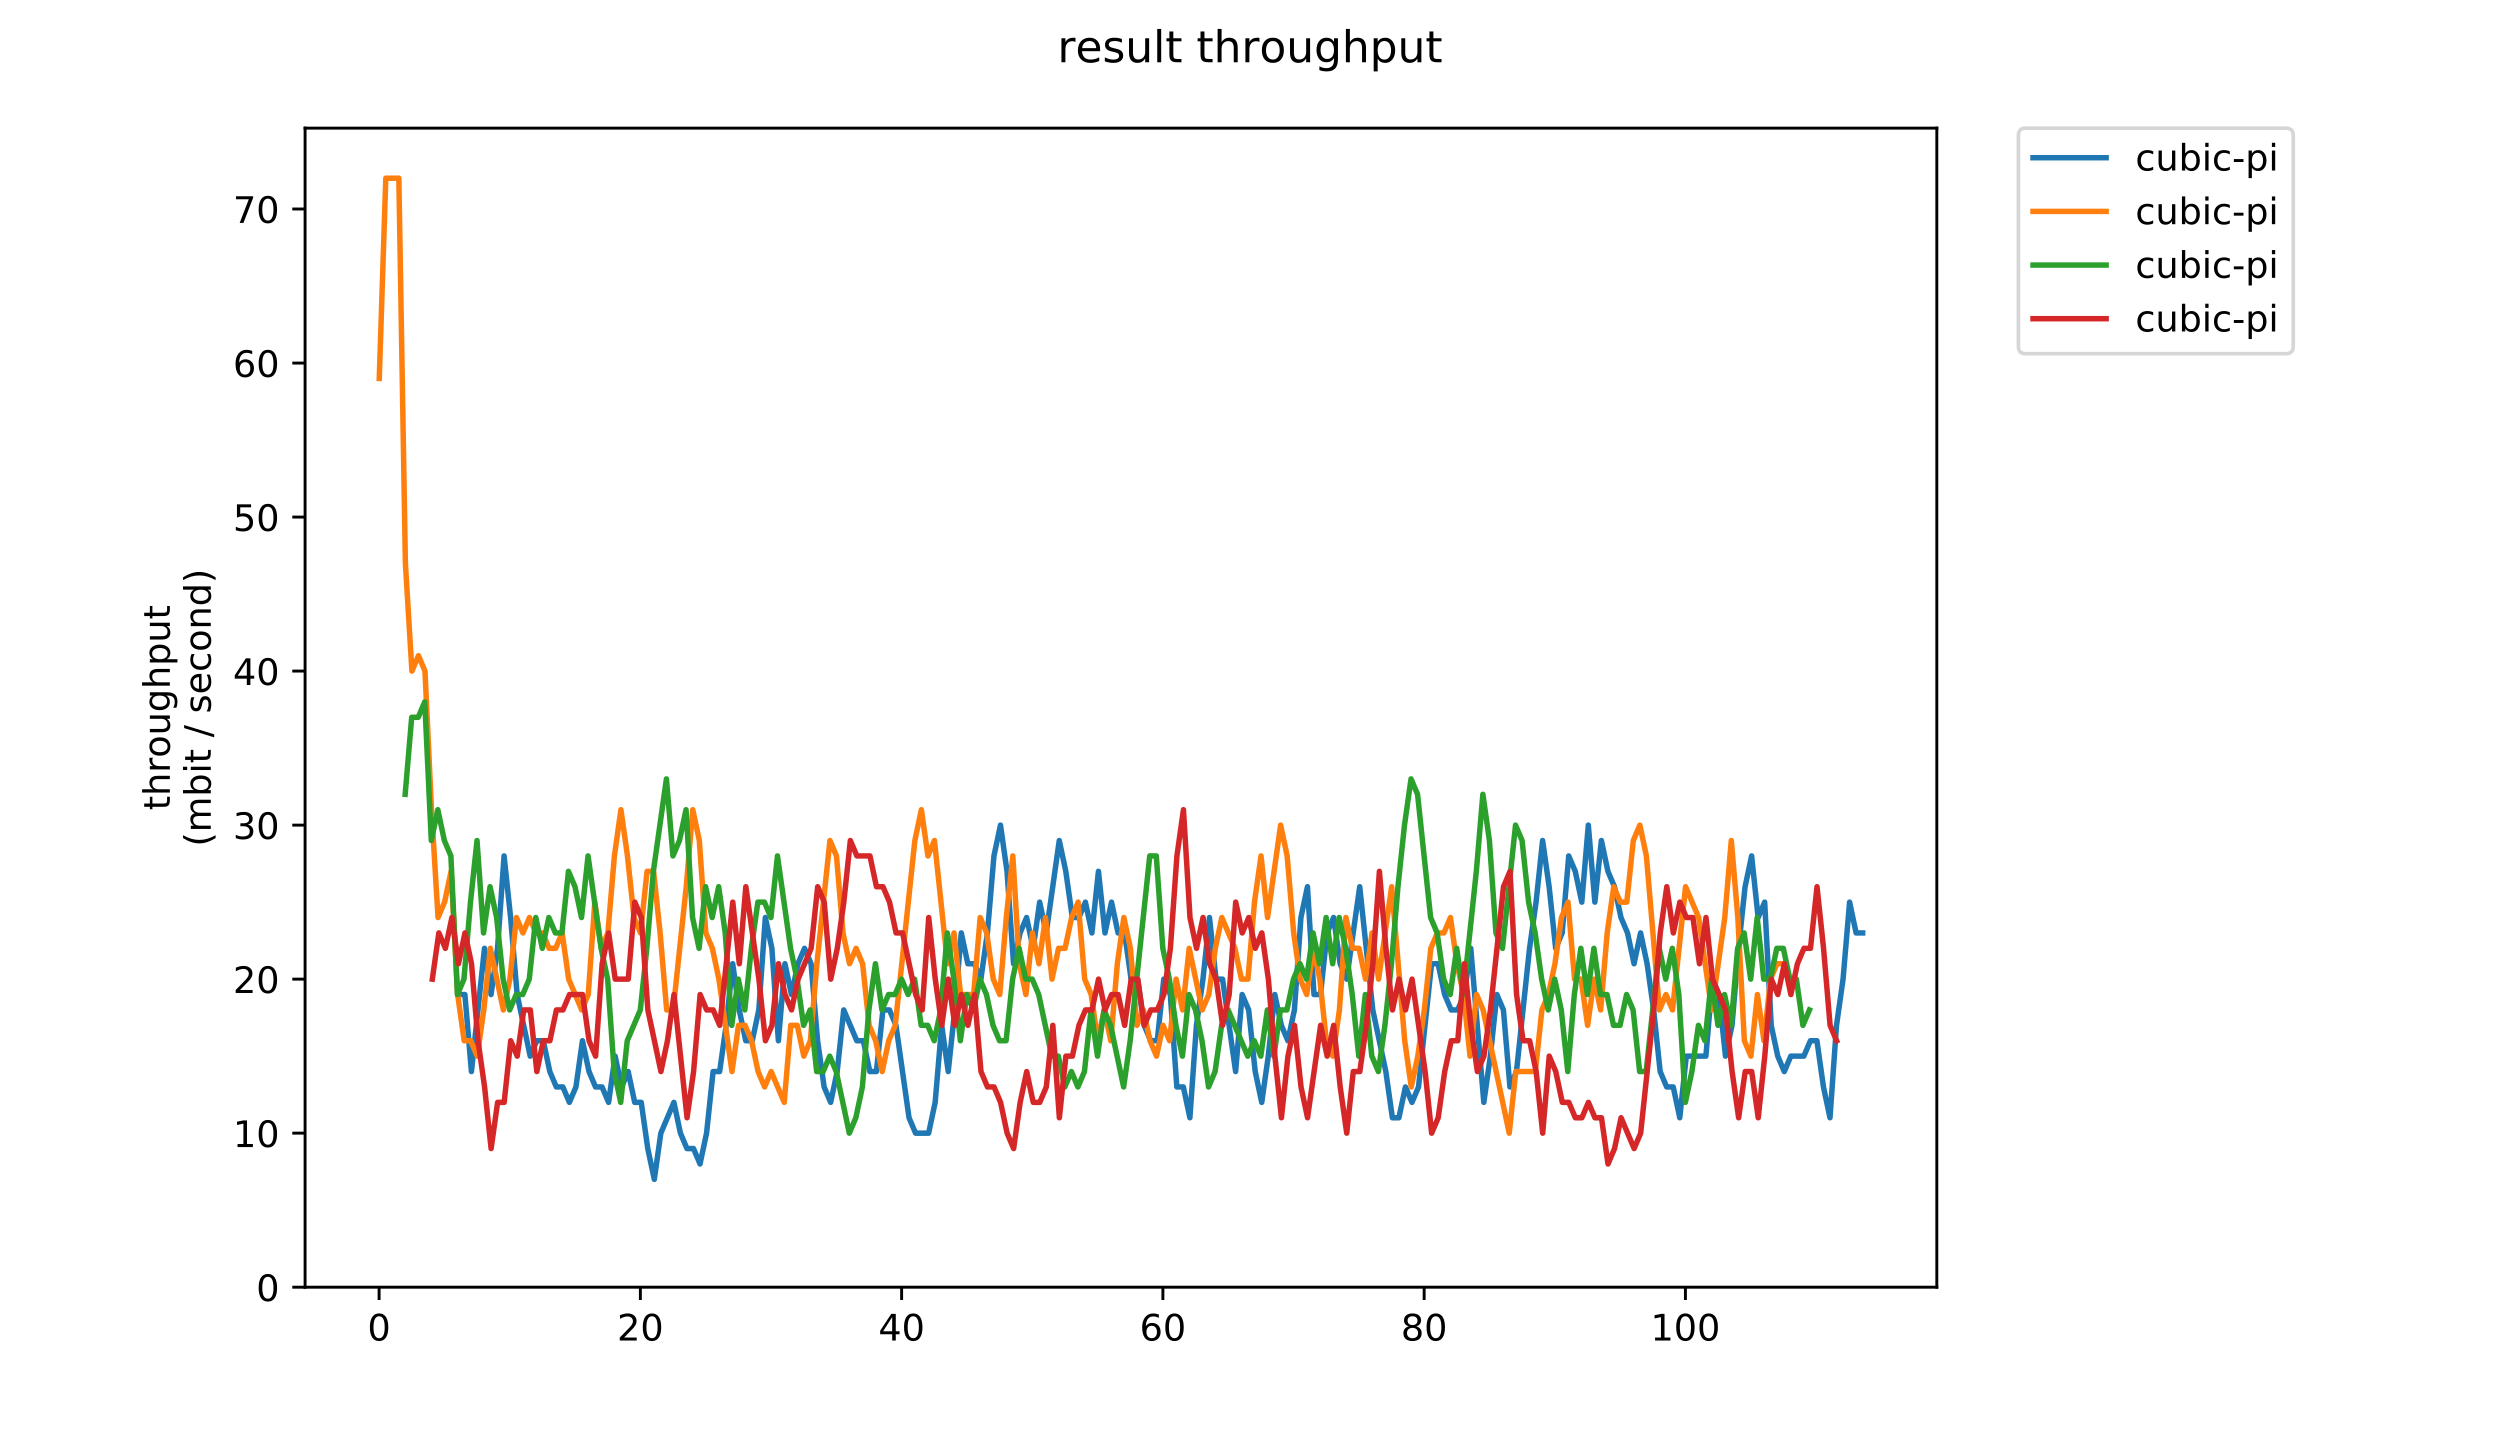 <?xml version="1.0" encoding="utf-8" standalone="no"?>
<!DOCTYPE svg PUBLIC "-//W3C//DTD SVG 1.1//EN"
  "http://www.w3.org/Graphics/SVG/1.1/DTD/svg11.dtd">
<!-- Created with matplotlib (https://matplotlib.org/) -->
<svg height="396pt" version="1.1" viewBox="0 0 684 396" width="684pt" xmlns="http://www.w3.org/2000/svg" xmlns:xlink="http://www.w3.org/1999/xlink">
 <defs>
  <style type="text/css">
*{stroke-linecap:butt;stroke-linejoin:round;}
  </style>
 </defs>
 <g id="figure_1">
  <g id="patch_1">
   <path d="M 0 396 
L 684 396 
L 684 0 
L 0 0 
z
" style="fill:#ffffff;"/>
  </g>
  <g id="axes_1">
   <g id="patch_2">
    <path d="M 83.472 352.174 
L 529.913 352.174 
L 529.913 35.062 
L 83.472 35.062 
z
" style="fill:#ffffff;"/>
   </g>
   <g id="matplotlib.axis_1">
    <g id="xtick_1">
     <g id="line2d_1">
      <defs>
       <path d="M 0 0 
L 0 3.5 
" id="m9164f30f88" style="stroke:#000000;stroke-width:0.8;"/>
      </defs>
      <g>
       <use style="stroke:#000000;stroke-width:0.8;" x="103.722" xlink:href="#m9164f30f88" y="352.174"/>
      </g>
     </g>
     <g id="text_1">
      <!-- 0 -->
      <defs>
       <path d="M 31.781 66.406 
Q 24.172 66.406 20.328 58.906 
Q 16.5 51.422 16.5 36.375 
Q 16.5 21.391 20.328 13.891 
Q 24.172 6.391 31.781 6.391 
Q 39.453 6.391 43.281 13.891 
Q 47.125 21.391 47.125 36.375 
Q 47.125 51.422 43.281 58.906 
Q 39.453 66.406 31.781 66.406 
z
M 31.781 74.219 
Q 44.047 74.219 50.516 64.516 
Q 56.984 54.828 56.984 36.375 
Q 56.984 17.969 50.516 8.266 
Q 44.047 -1.422 31.781 -1.422 
Q 19.531 -1.422 13.062 8.266 
Q 6.594 17.969 6.594 36.375 
Q 6.594 54.828 13.062 64.516 
Q 19.531 74.219 31.781 74.219 
z
" id="DejaVuSans-48"/>
      </defs>
      <g transform="translate(100.541 366.773)scale(0.1 -0.1)">
       <use xlink:href="#DejaVuSans-48"/>
      </g>
     </g>
    </g>
    <g id="xtick_2">
     <g id="line2d_2">
      <g>
       <use style="stroke:#000000;stroke-width:0.8;" x="175.204" xlink:href="#m9164f30f88" y="352.174"/>
      </g>
     </g>
     <g id="text_2">
      <!-- 20 -->
      <defs>
       <path d="M 19.188 8.297 
L 53.609 8.297 
L 53.609 0 
L 7.328 0 
L 7.328 8.297 
Q 12.938 14.109 22.625 23.891 
Q 32.328 33.688 34.812 36.531 
Q 39.547 41.844 41.422 45.531 
Q 43.312 49.219 43.312 52.781 
Q 43.312 58.594 39.234 62.25 
Q 35.156 65.922 28.609 65.922 
Q 23.969 65.922 18.812 64.312 
Q 13.672 62.703 7.812 59.422 
L 7.812 69.391 
Q 13.766 71.781 18.938 73 
Q 24.125 74.219 28.422 74.219 
Q 39.75 74.219 46.484 68.547 
Q 53.219 62.891 53.219 53.422 
Q 53.219 48.922 51.531 44.891 
Q 49.859 40.875 45.406 35.406 
Q 44.188 33.984 37.641 27.219 
Q 31.109 20.453 19.188 8.297 
z
" id="DejaVuSans-50"/>
      </defs>
      <g transform="translate(168.841 366.773)scale(0.1 -0.1)">
       <use xlink:href="#DejaVuSans-50"/>
       <use x="63.623" xlink:href="#DejaVuSans-48"/>
      </g>
     </g>
    </g>
    <g id="xtick_3">
     <g id="line2d_3">
      <g>
       <use style="stroke:#000000;stroke-width:0.8;" x="246.686" xlink:href="#m9164f30f88" y="352.174"/>
      </g>
     </g>
     <g id="text_3">
      <!-- 40 -->
      <defs>
       <path d="M 37.797 64.312 
L 12.891 25.391 
L 37.797 25.391 
z
M 35.203 72.906 
L 47.609 72.906 
L 47.609 25.391 
L 58.016 25.391 
L 58.016 17.188 
L 47.609 17.188 
L 47.609 0 
L 37.797 0 
L 37.797 17.188 
L 4.891 17.188 
L 4.891 26.703 
z
" id="DejaVuSans-52"/>
      </defs>
      <g transform="translate(240.323 366.773)scale(0.1 -0.1)">
       <use xlink:href="#DejaVuSans-52"/>
       <use x="63.623" xlink:href="#DejaVuSans-48"/>
      </g>
     </g>
    </g>
    <g id="xtick_4">
     <g id="line2d_4">
      <g>
       <use style="stroke:#000000;stroke-width:0.8;" x="318.167" xlink:href="#m9164f30f88" y="352.174"/>
      </g>
     </g>
     <g id="text_4">
      <!-- 60 -->
      <defs>
       <path d="M 33.016 40.375 
Q 26.375 40.375 22.484 35.828 
Q 18.609 31.297 18.609 23.391 
Q 18.609 15.531 22.484 10.953 
Q 26.375 6.391 33.016 6.391 
Q 39.656 6.391 43.531 10.953 
Q 47.406 15.531 47.406 23.391 
Q 47.406 31.297 43.531 35.828 
Q 39.656 40.375 33.016 40.375 
z
M 52.594 71.297 
L 52.594 62.312 
Q 48.875 64.062 45.094 64.984 
Q 41.312 65.922 37.594 65.922 
Q 27.828 65.922 22.672 59.328 
Q 17.531 52.734 16.797 39.406 
Q 19.672 43.656 24.016 45.922 
Q 28.375 48.188 33.594 48.188 
Q 44.578 48.188 50.953 41.516 
Q 57.328 34.859 57.328 23.391 
Q 57.328 12.156 50.688 5.359 
Q 44.047 -1.422 33.016 -1.422 
Q 20.359 -1.422 13.672 8.266 
Q 6.984 17.969 6.984 36.375 
Q 6.984 53.656 15.188 63.938 
Q 23.391 74.219 37.203 74.219 
Q 40.922 74.219 44.703 73.484 
Q 48.484 72.75 52.594 71.297 
z
" id="DejaVuSans-54"/>
      </defs>
      <g transform="translate(311.805 366.773)scale(0.1 -0.1)">
       <use xlink:href="#DejaVuSans-54"/>
       <use x="63.623" xlink:href="#DejaVuSans-48"/>
      </g>
     </g>
    </g>
    <g id="xtick_5">
     <g id="line2d_5">
      <g>
       <use style="stroke:#000000;stroke-width:0.8;" x="389.649" xlink:href="#m9164f30f88" y="352.174"/>
      </g>
     </g>
     <g id="text_5">
      <!-- 80 -->
      <defs>
       <path d="M 31.781 34.625 
Q 24.75 34.625 20.719 30.859 
Q 16.703 27.094 16.703 20.516 
Q 16.703 13.922 20.719 10.156 
Q 24.75 6.391 31.781 6.391 
Q 38.812 6.391 42.859 10.172 
Q 46.922 13.969 46.922 20.516 
Q 46.922 27.094 42.891 30.859 
Q 38.875 34.625 31.781 34.625 
z
M 21.922 38.812 
Q 15.578 40.375 12.031 44.719 
Q 8.5 49.078 8.5 55.328 
Q 8.5 64.062 14.719 69.141 
Q 20.953 74.219 31.781 74.219 
Q 42.672 74.219 48.875 69.141 
Q 55.078 64.062 55.078 55.328 
Q 55.078 49.078 51.531 44.719 
Q 48 40.375 41.703 38.812 
Q 48.828 37.156 52.797 32.312 
Q 56.781 27.484 56.781 20.516 
Q 56.781 9.906 50.312 4.234 
Q 43.844 -1.422 31.781 -1.422 
Q 19.734 -1.422 13.25 4.234 
Q 6.781 9.906 6.781 20.516 
Q 6.781 27.484 10.781 32.312 
Q 14.797 37.156 21.922 38.812 
z
M 18.312 54.391 
Q 18.312 48.734 21.844 45.562 
Q 25.391 42.391 31.781 42.391 
Q 38.141 42.391 41.719 45.562 
Q 45.312 48.734 45.312 54.391 
Q 45.312 60.062 41.719 63.234 
Q 38.141 66.406 31.781 66.406 
Q 25.391 66.406 21.844 63.234 
Q 18.312 60.062 18.312 54.391 
z
" id="DejaVuSans-56"/>
      </defs>
      <g transform="translate(383.286 366.773)scale(0.1 -0.1)">
       <use xlink:href="#DejaVuSans-56"/>
       <use x="63.623" xlink:href="#DejaVuSans-48"/>
      </g>
     </g>
    </g>
    <g id="xtick_6">
     <g id="line2d_6">
      <g>
       <use style="stroke:#000000;stroke-width:0.8;" x="461.131" xlink:href="#m9164f30f88" y="352.174"/>
      </g>
     </g>
     <g id="text_6">
      <!-- 100 -->
      <defs>
       <path d="M 12.406 8.297 
L 28.516 8.297 
L 28.516 63.922 
L 10.984 60.406 
L 10.984 69.391 
L 28.422 72.906 
L 38.281 72.906 
L 38.281 8.297 
L 54.391 8.297 
L 54.391 0 
L 12.406 0 
z
" id="DejaVuSans-49"/>
      </defs>
      <g transform="translate(451.587 366.773)scale(0.1 -0.1)">
       <use xlink:href="#DejaVuSans-49"/>
       <use x="63.623" xlink:href="#DejaVuSans-48"/>
       <use x="127.246" xlink:href="#DejaVuSans-48"/>
      </g>
     </g>
    </g>
   </g>
   <g id="matplotlib.axis_2">
    <g id="ytick_1">
     <g id="line2d_7">
      <defs>
       <path d="M 0 0 
L -3.5 0 
" id="mb0f3d931d7" style="stroke:#000000;stroke-width:0.8;"/>
      </defs>
      <g>
       <use style="stroke:#000000;stroke-width:0.8;" x="83.472" xlink:href="#mb0f3d931d7" y="352.174"/>
      </g>
     </g>
     <g id="text_7">
      <!-- 0 -->
      <g transform="translate(70.11 355.973)scale(0.1 -0.1)">
       <use xlink:href="#DejaVuSans-48"/>
      </g>
     </g>
    </g>
    <g id="ytick_2">
     <g id="line2d_8">
      <g>
       <use style="stroke:#000000;stroke-width:0.8;" x="83.472" xlink:href="#mb0f3d931d7" y="310.033"/>
      </g>
     </g>
     <g id="text_8">
      <!-- 10 -->
      <g transform="translate(63.747 313.832)scale(0.1 -0.1)">
       <use xlink:href="#DejaVuSans-49"/>
       <use x="63.623" xlink:href="#DejaVuSans-48"/>
      </g>
     </g>
    </g>
    <g id="ytick_3">
     <g id="line2d_9">
      <g>
       <use style="stroke:#000000;stroke-width:0.8;" x="83.472" xlink:href="#mb0f3d931d7" y="267.892"/>
      </g>
     </g>
     <g id="text_9">
      <!-- 20 -->
      <g transform="translate(63.747 271.691)scale(0.1 -0.1)">
       <use xlink:href="#DejaVuSans-50"/>
       <use x="63.623" xlink:href="#DejaVuSans-48"/>
      </g>
     </g>
    </g>
    <g id="ytick_4">
     <g id="line2d_10">
      <g>
       <use style="stroke:#000000;stroke-width:0.8;" x="83.472" xlink:href="#mb0f3d931d7" y="225.751"/>
      </g>
     </g>
     <g id="text_10">
      <!-- 30 -->
      <defs>
       <path d="M 40.578 39.312 
Q 47.656 37.797 51.625 33 
Q 55.609 28.219 55.609 21.188 
Q 55.609 10.406 48.188 4.484 
Q 40.766 -1.422 27.094 -1.422 
Q 22.516 -1.422 17.656 -0.516 
Q 12.797 0.391 7.625 2.203 
L 7.625 11.719 
Q 11.719 9.328 16.594 8.109 
Q 21.484 6.891 26.812 6.891 
Q 36.078 6.891 40.938 10.547 
Q 45.797 14.203 45.797 21.188 
Q 45.797 27.641 41.281 31.266 
Q 36.766 34.906 28.719 34.906 
L 20.219 34.906 
L 20.219 43.016 
L 29.109 43.016 
Q 36.375 43.016 40.234 45.922 
Q 44.094 48.828 44.094 54.297 
Q 44.094 59.906 40.109 62.906 
Q 36.141 65.922 28.719 65.922 
Q 24.656 65.922 20.016 65.031 
Q 15.375 64.156 9.812 62.312 
L 9.812 71.094 
Q 15.438 72.656 20.344 73.438 
Q 25.25 74.219 29.594 74.219 
Q 40.828 74.219 47.359 69.109 
Q 53.906 64.016 53.906 55.328 
Q 53.906 49.266 50.438 45.094 
Q 46.969 40.922 40.578 39.312 
z
" id="DejaVuSans-51"/>
      </defs>
      <g transform="translate(63.747 229.55)scale(0.1 -0.1)">
       <use xlink:href="#DejaVuSans-51"/>
       <use x="63.623" xlink:href="#DejaVuSans-48"/>
      </g>
     </g>
    </g>
    <g id="ytick_5">
     <g id="line2d_11">
      <g>
       <use style="stroke:#000000;stroke-width:0.8;" x="83.472" xlink:href="#mb0f3d931d7" y="183.61"/>
      </g>
     </g>
     <g id="text_11">
      <!-- 40 -->
      <g transform="translate(63.747 187.409)scale(0.1 -0.1)">
       <use xlink:href="#DejaVuSans-52"/>
       <use x="63.623" xlink:href="#DejaVuSans-48"/>
      </g>
     </g>
    </g>
    <g id="ytick_6">
     <g id="line2d_12">
      <g>
       <use style="stroke:#000000;stroke-width:0.8;" x="83.472" xlink:href="#mb0f3d931d7" y="141.469"/>
      </g>
     </g>
     <g id="text_12">
      <!-- 50 -->
      <defs>
       <path d="M 10.797 72.906 
L 49.516 72.906 
L 49.516 64.594 
L 19.828 64.594 
L 19.828 46.734 
Q 21.969 47.469 24.109 47.828 
Q 26.266 48.188 28.422 48.188 
Q 40.625 48.188 47.75 41.5 
Q 54.891 34.812 54.891 23.391 
Q 54.891 11.625 47.562 5.094 
Q 40.234 -1.422 26.906 -1.422 
Q 22.312 -1.422 17.547 -0.641 
Q 12.797 0.141 7.719 1.703 
L 7.719 11.625 
Q 12.109 9.234 16.797 8.062 
Q 21.484 6.891 26.703 6.891 
Q 35.156 6.891 40.078 11.328 
Q 45.016 15.766 45.016 23.391 
Q 45.016 31 40.078 35.438 
Q 35.156 39.891 26.703 39.891 
Q 22.75 39.891 18.812 39.016 
Q 14.891 38.141 10.797 36.281 
z
" id="DejaVuSans-53"/>
      </defs>
      <g transform="translate(63.747 145.268)scale(0.1 -0.1)">
       <use xlink:href="#DejaVuSans-53"/>
       <use x="63.623" xlink:href="#DejaVuSans-48"/>
      </g>
     </g>
    </g>
    <g id="ytick_7">
     <g id="line2d_13">
      <g>
       <use style="stroke:#000000;stroke-width:0.8;" x="83.472" xlink:href="#mb0f3d931d7" y="99.328"/>
      </g>
     </g>
     <g id="text_13">
      <!-- 60 -->
      <g transform="translate(63.747 103.127)scale(0.1 -0.1)">
       <use xlink:href="#DejaVuSans-54"/>
       <use x="63.623" xlink:href="#DejaVuSans-48"/>
      </g>
     </g>
    </g>
    <g id="ytick_8">
     <g id="line2d_14">
      <g>
       <use style="stroke:#000000;stroke-width:0.8;" x="83.472" xlink:href="#mb0f3d931d7" y="57.187"/>
      </g>
     </g>
     <g id="text_14">
      <!-- 70 -->
      <defs>
       <path d="M 8.203 72.906 
L 55.078 72.906 
L 55.078 68.703 
L 28.609 0 
L 18.312 0 
L 43.219 64.594 
L 8.203 64.594 
z
" id="DejaVuSans-55"/>
      </defs>
      <g transform="translate(63.747 60.986)scale(0.1 -0.1)">
       <use xlink:href="#DejaVuSans-55"/>
       <use x="63.623" xlink:href="#DejaVuSans-48"/>
      </g>
     </g>
    </g>
    <g id="text_15">
     <!-- throughput -->
     <defs>
      <path d="M 18.312 70.219 
L 18.312 54.688 
L 36.812 54.688 
L 36.812 47.703 
L 18.312 47.703 
L 18.312 18.016 
Q 18.312 11.328 20.141 9.422 
Q 21.969 7.516 27.594 7.516 
L 36.812 7.516 
L 36.812 0 
L 27.594 0 
Q 17.188 0 13.234 3.875 
Q 9.281 7.766 9.281 18.016 
L 9.281 47.703 
L 2.688 47.703 
L 2.688 54.688 
L 9.281 54.688 
L 9.281 70.219 
z
" id="DejaVuSans-116"/>
      <path d="M 54.891 33.016 
L 54.891 0 
L 45.906 0 
L 45.906 32.719 
Q 45.906 40.484 42.875 44.328 
Q 39.844 48.188 33.797 48.188 
Q 26.516 48.188 22.312 43.547 
Q 18.109 38.922 18.109 30.906 
L 18.109 0 
L 9.078 0 
L 9.078 75.984 
L 18.109 75.984 
L 18.109 46.188 
Q 21.344 51.125 25.703 53.562 
Q 30.078 56 35.797 56 
Q 45.219 56 50.047 50.172 
Q 54.891 44.344 54.891 33.016 
z
" id="DejaVuSans-104"/>
      <path d="M 41.109 46.297 
Q 39.594 47.172 37.812 47.578 
Q 36.031 48 33.891 48 
Q 26.266 48 22.188 43.047 
Q 18.109 38.094 18.109 28.812 
L 18.109 0 
L 9.078 0 
L 9.078 54.688 
L 18.109 54.688 
L 18.109 46.188 
Q 20.953 51.172 25.484 53.578 
Q 30.031 56 36.531 56 
Q 37.453 56 38.578 55.875 
Q 39.703 55.766 41.062 55.516 
z
" id="DejaVuSans-114"/>
      <path d="M 30.609 48.391 
Q 23.391 48.391 19.188 42.75 
Q 14.984 37.109 14.984 27.297 
Q 14.984 17.484 19.156 11.844 
Q 23.344 6.203 30.609 6.203 
Q 37.797 6.203 41.984 11.859 
Q 46.188 17.531 46.188 27.297 
Q 46.188 37.016 41.984 42.703 
Q 37.797 48.391 30.609 48.391 
z
M 30.609 56 
Q 42.328 56 49.016 48.375 
Q 55.719 40.766 55.719 27.297 
Q 55.719 13.875 49.016 6.219 
Q 42.328 -1.422 30.609 -1.422 
Q 18.844 -1.422 12.172 6.219 
Q 5.516 13.875 5.516 27.297 
Q 5.516 40.766 12.172 48.375 
Q 18.844 56 30.609 56 
z
" id="DejaVuSans-111"/>
      <path d="M 8.5 21.578 
L 8.5 54.688 
L 17.484 54.688 
L 17.484 21.922 
Q 17.484 14.156 20.5 10.266 
Q 23.531 6.391 29.594 6.391 
Q 36.859 6.391 41.078 11.031 
Q 45.312 15.672 45.312 23.688 
L 45.312 54.688 
L 54.297 54.688 
L 54.297 0 
L 45.312 0 
L 45.312 8.406 
Q 42.047 3.422 37.719 1 
Q 33.406 -1.422 27.688 -1.422 
Q 18.266 -1.422 13.375 4.438 
Q 8.5 10.297 8.5 21.578 
z
M 31.109 56 
z
" id="DejaVuSans-117"/>
      <path d="M 45.406 27.984 
Q 45.406 37.75 41.375 43.109 
Q 37.359 48.484 30.078 48.484 
Q 22.859 48.484 18.828 43.109 
Q 14.797 37.75 14.797 27.984 
Q 14.797 18.266 18.828 12.891 
Q 22.859 7.516 30.078 7.516 
Q 37.359 7.516 41.375 12.891 
Q 45.406 18.266 45.406 27.984 
z
M 54.391 6.781 
Q 54.391 -7.172 48.188 -13.984 
Q 42 -20.797 29.203 -20.797 
Q 24.469 -20.797 20.266 -20.094 
Q 16.062 -19.391 12.109 -17.922 
L 12.109 -9.188 
Q 16.062 -11.328 19.922 -12.344 
Q 23.781 -13.375 27.781 -13.375 
Q 36.625 -13.375 41.016 -8.766 
Q 45.406 -4.156 45.406 5.172 
L 45.406 9.625 
Q 42.625 4.781 38.281 2.391 
Q 33.938 0 27.875 0 
Q 17.828 0 11.672 7.656 
Q 5.516 15.328 5.516 27.984 
Q 5.516 40.672 11.672 48.328 
Q 17.828 56 27.875 56 
Q 33.938 56 38.281 53.609 
Q 42.625 51.219 45.406 46.391 
L 45.406 54.688 
L 54.391 54.688 
z
" id="DejaVuSans-103"/>
      <path d="M 18.109 8.203 
L 18.109 -20.797 
L 9.078 -20.797 
L 9.078 54.688 
L 18.109 54.688 
L 18.109 46.391 
Q 20.953 51.266 25.266 53.625 
Q 29.594 56 35.594 56 
Q 45.562 56 51.781 48.094 
Q 58.016 40.188 58.016 27.297 
Q 58.016 14.406 51.781 6.484 
Q 45.562 -1.422 35.594 -1.422 
Q 29.594 -1.422 25.266 0.953 
Q 20.953 3.328 18.109 8.203 
z
M 48.688 27.297 
Q 48.688 37.203 44.609 42.844 
Q 40.531 48.484 33.406 48.484 
Q 26.266 48.484 22.188 42.844 
Q 18.109 37.203 18.109 27.297 
Q 18.109 17.391 22.188 11.75 
Q 26.266 6.109 33.406 6.109 
Q 40.531 6.109 44.609 11.75 
Q 48.688 17.391 48.688 27.297 
z
" id="DejaVuSans-112"/>
     </defs>
     <g transform="translate(46.47 221.675)rotate(-90)scale(0.1 -0.1)">
      <use xlink:href="#DejaVuSans-116"/>
      <use x="39.209" xlink:href="#DejaVuSans-104"/>
      <use x="102.588" xlink:href="#DejaVuSans-114"/>
      <use x="143.67" xlink:href="#DejaVuSans-111"/>
      <use x="204.852" xlink:href="#DejaVuSans-117"/>
      <use x="268.23" xlink:href="#DejaVuSans-103"/>
      <use x="331.707" xlink:href="#DejaVuSans-104"/>
      <use x="395.086" xlink:href="#DejaVuSans-112"/>
      <use x="458.562" xlink:href="#DejaVuSans-117"/>
      <use x="521.941" xlink:href="#DejaVuSans-116"/>
     </g>
     <!-- (mbit / second) -->
     <defs>
      <path d="M 31 75.875 
Q 24.469 64.656 21.281 53.656 
Q 18.109 42.672 18.109 31.391 
Q 18.109 20.125 21.312 9.062 
Q 24.516 -2 31 -13.188 
L 23.188 -13.188 
Q 15.875 -1.703 12.234 9.375 
Q 8.594 20.453 8.594 31.391 
Q 8.594 42.281 12.203 53.312 
Q 15.828 64.359 23.188 75.875 
z
" id="DejaVuSans-40"/>
      <path d="M 52 44.188 
Q 55.375 50.25 60.062 53.125 
Q 64.75 56 71.094 56 
Q 79.641 56 84.281 50.016 
Q 88.922 44.047 88.922 33.016 
L 88.922 0 
L 79.891 0 
L 79.891 32.719 
Q 79.891 40.578 77.094 44.375 
Q 74.312 48.188 68.609 48.188 
Q 61.625 48.188 57.562 43.547 
Q 53.516 38.922 53.516 30.906 
L 53.516 0 
L 44.484 0 
L 44.484 32.719 
Q 44.484 40.625 41.703 44.406 
Q 38.922 48.188 33.109 48.188 
Q 26.219 48.188 22.156 43.531 
Q 18.109 38.875 18.109 30.906 
L 18.109 0 
L 9.078 0 
L 9.078 54.688 
L 18.109 54.688 
L 18.109 46.188 
Q 21.188 51.219 25.484 53.609 
Q 29.781 56 35.688 56 
Q 41.656 56 45.828 52.969 
Q 50 49.953 52 44.188 
z
" id="DejaVuSans-109"/>
      <path d="M 48.688 27.297 
Q 48.688 37.203 44.609 42.844 
Q 40.531 48.484 33.406 48.484 
Q 26.266 48.484 22.188 42.844 
Q 18.109 37.203 18.109 27.297 
Q 18.109 17.391 22.188 11.75 
Q 26.266 6.109 33.406 6.109 
Q 40.531 6.109 44.609 11.75 
Q 48.688 17.391 48.688 27.297 
z
M 18.109 46.391 
Q 20.953 51.266 25.266 53.625 
Q 29.594 56 35.594 56 
Q 45.562 56 51.781 48.094 
Q 58.016 40.188 58.016 27.297 
Q 58.016 14.406 51.781 6.484 
Q 45.562 -1.422 35.594 -1.422 
Q 29.594 -1.422 25.266 0.953 
Q 20.953 3.328 18.109 8.203 
L 18.109 0 
L 9.078 0 
L 9.078 75.984 
L 18.109 75.984 
z
" id="DejaVuSans-98"/>
      <path d="M 9.422 54.688 
L 18.406 54.688 
L 18.406 0 
L 9.422 0 
z
M 9.422 75.984 
L 18.406 75.984 
L 18.406 64.594 
L 9.422 64.594 
z
" id="DejaVuSans-105"/>
      <path id="DejaVuSans-32"/>
      <path d="M 25.391 72.906 
L 33.688 72.906 
L 8.297 -9.281 
L 0 -9.281 
z
" id="DejaVuSans-47"/>
      <path d="M 44.281 53.078 
L 44.281 44.578 
Q 40.484 46.531 36.375 47.5 
Q 32.281 48.484 27.875 48.484 
Q 21.188 48.484 17.844 46.438 
Q 14.5 44.391 14.5 40.281 
Q 14.5 37.156 16.891 35.375 
Q 19.281 33.594 26.516 31.984 
L 29.594 31.297 
Q 39.156 29.25 43.188 25.516 
Q 47.219 21.781 47.219 15.094 
Q 47.219 7.469 41.188 3.016 
Q 35.156 -1.422 24.609 -1.422 
Q 20.219 -1.422 15.453 -0.562 
Q 10.688 0.297 5.422 2 
L 5.422 11.281 
Q 10.406 8.688 15.234 7.391 
Q 20.062 6.109 24.812 6.109 
Q 31.156 6.109 34.562 8.281 
Q 37.984 10.453 37.984 14.406 
Q 37.984 18.062 35.516 20.016 
Q 33.062 21.969 24.703 23.781 
L 21.578 24.516 
Q 13.234 26.266 9.516 29.906 
Q 5.812 33.547 5.812 39.891 
Q 5.812 47.609 11.281 51.797 
Q 16.75 56 26.812 56 
Q 31.781 56 36.172 55.266 
Q 40.578 54.547 44.281 53.078 
z
" id="DejaVuSans-115"/>
      <path d="M 56.203 29.594 
L 56.203 25.203 
L 14.891 25.203 
Q 15.484 15.922 20.484 11.062 
Q 25.484 6.203 34.422 6.203 
Q 39.594 6.203 44.453 7.469 
Q 49.312 8.734 54.109 11.281 
L 54.109 2.781 
Q 49.266 0.734 44.188 -0.344 
Q 39.109 -1.422 33.891 -1.422 
Q 20.797 -1.422 13.156 6.188 
Q 5.516 13.812 5.516 26.812 
Q 5.516 40.234 12.766 48.109 
Q 20.016 56 32.328 56 
Q 43.359 56 49.781 48.891 
Q 56.203 41.797 56.203 29.594 
z
M 47.219 32.234 
Q 47.125 39.594 43.094 43.984 
Q 39.062 48.391 32.422 48.391 
Q 24.906 48.391 20.391 44.141 
Q 15.875 39.891 15.188 32.172 
z
" id="DejaVuSans-101"/>
      <path d="M 48.781 52.594 
L 48.781 44.188 
Q 44.969 46.297 41.141 47.344 
Q 37.312 48.391 33.406 48.391 
Q 24.656 48.391 19.812 42.844 
Q 14.984 37.312 14.984 27.297 
Q 14.984 17.281 19.812 11.734 
Q 24.656 6.203 33.406 6.203 
Q 37.312 6.203 41.141 7.25 
Q 44.969 8.297 48.781 10.406 
L 48.781 2.094 
Q 45.016 0.344 40.984 -0.531 
Q 36.969 -1.422 32.422 -1.422 
Q 20.062 -1.422 12.781 6.344 
Q 5.516 14.109 5.516 27.297 
Q 5.516 40.672 12.859 48.328 
Q 20.219 56 33.016 56 
Q 37.156 56 41.109 55.141 
Q 45.062 54.297 48.781 52.594 
z
" id="DejaVuSans-99"/>
      <path d="M 54.891 33.016 
L 54.891 0 
L 45.906 0 
L 45.906 32.719 
Q 45.906 40.484 42.875 44.328 
Q 39.844 48.188 33.797 48.188 
Q 26.516 48.188 22.312 43.547 
Q 18.109 38.922 18.109 30.906 
L 18.109 0 
L 9.078 0 
L 9.078 54.688 
L 18.109 54.688 
L 18.109 46.188 
Q 21.344 51.125 25.703 53.562 
Q 30.078 56 35.797 56 
Q 45.219 56 50.047 50.172 
Q 54.891 44.344 54.891 33.016 
z
" id="DejaVuSans-110"/>
      <path d="M 45.406 46.391 
L 45.406 75.984 
L 54.391 75.984 
L 54.391 0 
L 45.406 0 
L 45.406 8.203 
Q 42.578 3.328 38.25 0.953 
Q 33.938 -1.422 27.875 -1.422 
Q 17.969 -1.422 11.734 6.484 
Q 5.516 14.406 5.516 27.297 
Q 5.516 40.188 11.734 48.094 
Q 17.969 56 27.875 56 
Q 33.938 56 38.25 53.625 
Q 42.578 51.266 45.406 46.391 
z
M 14.797 27.297 
Q 14.797 17.391 18.875 11.75 
Q 22.953 6.109 30.078 6.109 
Q 37.203 6.109 41.297 11.75 
Q 45.406 17.391 45.406 27.297 
Q 45.406 37.203 41.297 42.844 
Q 37.203 48.484 30.078 48.484 
Q 22.953 48.484 18.875 42.844 
Q 14.797 37.203 14.797 27.297 
z
" id="DejaVuSans-100"/>
      <path d="M 8.016 75.875 
L 15.828 75.875 
Q 23.141 64.359 26.781 53.312 
Q 30.422 42.281 30.422 31.391 
Q 30.422 20.453 26.781 9.375 
Q 23.141 -1.703 15.828 -13.188 
L 8.016 -13.188 
Q 14.5 -2 17.703 9.062 
Q 20.906 20.125 20.906 31.391 
Q 20.906 42.672 17.703 53.656 
Q 14.5 64.656 8.016 75.875 
z
" id="DejaVuSans-41"/>
     </defs>
     <g transform="translate(57.668 231.609)rotate(-90)scale(0.1 -0.1)">
      <use xlink:href="#DejaVuSans-40"/>
      <use x="39.014" xlink:href="#DejaVuSans-109"/>
      <use x="136.426" xlink:href="#DejaVuSans-98"/>
      <use x="199.902" xlink:href="#DejaVuSans-105"/>
      <use x="227.686" xlink:href="#DejaVuSans-116"/>
      <use x="266.895" xlink:href="#DejaVuSans-32"/>
      <use x="298.682" xlink:href="#DejaVuSans-47"/>
      <use x="332.373" xlink:href="#DejaVuSans-32"/>
      <use x="364.16" xlink:href="#DejaVuSans-115"/>
      <use x="416.26" xlink:href="#DejaVuSans-101"/>
      <use x="477.783" xlink:href="#DejaVuSans-99"/>
      <use x="532.764" xlink:href="#DejaVuSans-111"/>
      <use x="593.945" xlink:href="#DejaVuSans-110"/>
      <use x="657.324" xlink:href="#DejaVuSans-100"/>
      <use x="720.801" xlink:href="#DejaVuSans-41"/>
     </g>
    </g>
   </g>
   <g id="line2d_15">
    <path clip-path="url(#pee5caaea5d)" d="M 125.406 272.106 
L 127.193 272.106 
L 128.98 293.177 
L 132.554 259.464 
L 134.341 272.106 
L 136.128 259.464 
L 137.915 234.179 
L 139.703 251.036 
L 141.49 272.106 
L 145.064 288.963 
L 146.851 284.748 
L 148.638 284.748 
L 150.425 293.177 
L 152.212 297.391 
L 153.999 297.391 
L 155.786 301.605 
L 157.573 297.391 
L 159.36 284.748 
L 161.147 293.177 
L 162.934 297.391 
L 164.721 297.391 
L 166.508 301.605 
L 168.295 288.963 
L 170.082 297.391 
L 171.869 293.177 
L 173.656 301.605 
L 175.443 301.605 
L 177.23 314.247 
L 179.017 322.675 
L 180.804 310.033 
L 184.379 301.605 
L 186.166 310.033 
L 187.953 314.247 
L 189.74 314.247 
L 191.527 318.461 
L 193.314 310.033 
L 195.101 293.177 
L 196.888 293.177 
L 198.675 280.534 
L 200.462 263.678 
L 202.249 276.32 
L 204.036 284.748 
L 205.823 284.748 
L 207.61 276.32 
L 209.397 251.036 
L 211.184 259.464 
L 212.971 284.748 
L 214.758 263.678 
L 216.545 272.106 
L 218.332 263.678 
L 220.119 259.464 
L 221.906 263.678 
L 223.693 284.748 
L 225.481 297.391 
L 227.268 301.605 
L 229.055 293.177 
L 230.842 276.32 
L 234.416 284.748 
L 236.203 284.748 
L 237.99 293.177 
L 239.777 293.177 
L 241.564 276.32 
L 243.351 276.32 
L 245.138 280.534 
L 248.712 305.819 
L 250.499 310.033 
L 254.073 310.033 
L 255.86 301.605 
L 257.647 280.534 
L 259.434 293.177 
L 261.221 276.32 
L 263.008 255.25 
L 264.795 263.678 
L 266.582 263.678 
L 268.37 267.892 
L 270.157 255.25 
L 271.944 234.179 
L 273.731 225.751 
L 275.518 238.393 
L 277.305 263.678 
L 279.092 255.25 
L 280.879 251.036 
L 282.666 259.464 
L 284.453 246.821 
L 286.24 255.25 
L 289.814 229.965 
L 291.601 238.393 
L 293.388 251.036 
L 295.175 251.036 
L 296.962 246.821 
L 298.749 255.25 
L 300.536 238.393 
L 302.323 255.25 
L 304.11 246.821 
L 305.897 255.25 
L 307.684 255.25 
L 309.472 267.892 
L 311.259 267.892 
L 313.046 280.534 
L 314.833 284.748 
L 316.62 284.748 
L 318.407 267.892 
L 320.194 272.106 
L 321.981 297.391 
L 323.768 297.391 
L 325.555 305.819 
L 327.342 280.534 
L 329.129 267.892 
L 330.916 251.036 
L 332.703 267.892 
L 334.49 267.892 
L 338.064 293.177 
L 339.851 272.106 
L 341.638 276.32 
L 343.425 293.177 
L 345.212 301.605 
L 346.999 288.963 
L 348.786 272.106 
L 350.573 280.534 
L 352.361 284.748 
L 354.148 276.32 
L 355.935 251.036 
L 357.722 242.607 
L 359.509 272.106 
L 361.296 272.106 
L 363.083 255.25 
L 364.87 251.036 
L 366.657 263.678 
L 368.444 267.892 
L 372.018 242.607 
L 375.592 276.32 
L 379.166 293.177 
L 380.953 305.819 
L 382.74 305.819 
L 384.527 297.391 
L 386.314 301.605 
L 388.101 297.391 
L 391.675 263.678 
L 393.462 263.678 
L 395.25 272.106 
L 397.037 276.32 
L 398.824 276.32 
L 400.611 272.106 
L 402.398 259.464 
L 405.972 301.605 
L 407.759 288.963 
L 409.546 272.106 
L 411.333 276.32 
L 413.12 297.391 
L 414.907 293.177 
L 418.481 259.464 
L 420.268 246.821 
L 422.055 229.965 
L 423.842 242.607 
L 425.629 259.464 
L 427.416 255.25 
L 429.203 234.179 
L 430.99 238.393 
L 432.777 246.821 
L 434.564 225.751 
L 436.351 246.821 
L 438.139 229.965 
L 439.926 238.393 
L 441.713 242.607 
L 443.5 251.036 
L 445.287 255.25 
L 447.074 263.678 
L 448.861 255.25 
L 450.648 263.678 
L 452.435 276.32 
L 454.222 293.177 
L 456.009 297.391 
L 457.796 297.391 
L 459.583 305.819 
L 461.37 288.963 
L 466.731 288.963 
L 468.518 267.892 
L 470.305 272.106 
L 472.092 288.963 
L 473.879 280.534 
L 475.666 259.464 
L 477.453 242.607 
L 479.24 234.179 
L 481.028 251.036 
L 482.815 246.821 
L 484.602 280.534 
L 486.389 288.963 
L 488.176 293.177 
L 489.963 288.963 
L 493.537 288.963 
L 495.324 284.748 
L 497.111 284.748 
L 498.898 297.391 
L 500.685 305.819 
L 502.472 280.534 
L 504.259 267.892 
L 506.046 246.821 
L 507.833 255.25 
L 509.62 255.25 
L 509.62 255.25 
" style="fill:none;stroke:#1f77b4;stroke-linecap:square;stroke-width:1.5;"/>
   </g>
   <g id="line2d_16">
    <path clip-path="url(#pee5caaea5d)" d="M 103.765 103.542 
L 105.552 48.758 
L 109.126 48.758 
L 110.913 154.111 
L 112.7 183.61 
L 114.487 179.396 
L 116.274 183.61 
L 118.061 221.537 
L 119.848 251.036 
L 121.636 246.821 
L 123.423 238.393 
L 125.21 272.106 
L 126.997 284.748 
L 128.784 284.748 
L 130.571 288.963 
L 132.358 276.32 
L 134.145 259.464 
L 137.719 276.32 
L 139.506 267.892 
L 141.293 251.036 
L 143.08 255.25 
L 144.867 251.036 
L 146.654 255.25 
L 148.441 255.25 
L 150.228 259.464 
L 152.015 259.464 
L 153.802 255.25 
L 155.589 267.892 
L 159.163 276.32 
L 160.95 272.106 
L 162.737 246.821 
L 164.525 259.464 
L 166.312 255.25 
L 168.099 234.179 
L 169.886 221.537 
L 171.673 234.179 
L 173.46 251.036 
L 175.247 255.25 
L 177.034 238.393 
L 178.821 238.393 
L 180.608 255.25 
L 182.395 276.32 
L 184.182 276.32 
L 187.756 242.607 
L 189.543 221.537 
L 191.33 229.965 
L 193.117 255.25 
L 194.904 259.464 
L 196.691 267.892 
L 200.265 293.177 
L 202.052 280.534 
L 203.839 280.534 
L 205.626 284.748 
L 207.414 293.177 
L 209.201 297.391 
L 210.988 293.177 
L 214.562 301.605 
L 216.349 280.534 
L 218.136 280.534 
L 219.923 288.963 
L 221.71 284.748 
L 223.497 263.678 
L 227.071 229.965 
L 228.858 234.179 
L 230.645 255.25 
L 232.432 263.678 
L 234.219 259.464 
L 236.006 263.678 
L 237.793 280.534 
L 239.58 284.748 
L 241.367 293.177 
L 243.154 284.748 
L 244.941 280.534 
L 250.303 229.965 
L 252.09 221.537 
L 253.877 234.179 
L 255.664 229.965 
L 259.238 263.678 
L 261.025 255.25 
L 262.812 272.106 
L 266.386 272.106 
L 268.173 251.036 
L 269.96 255.25 
L 271.747 267.892 
L 273.534 272.106 
L 275.321 251.036 
L 277.108 234.179 
L 278.895 263.678 
L 280.682 272.106 
L 282.469 255.25 
L 284.256 263.678 
L 286.043 251.036 
L 287.83 267.892 
L 289.617 259.464 
L 291.405 259.464 
L 293.192 251.036 
L 294.979 246.821 
L 296.766 267.892 
L 298.553 272.106 
L 300.34 284.748 
L 302.127 276.32 
L 303.914 284.748 
L 305.701 263.678 
L 307.488 251.036 
L 309.275 259.464 
L 311.062 280.534 
L 312.849 276.32 
L 314.636 284.748 
L 316.423 288.963 
L 318.21 280.534 
L 319.997 284.748 
L 321.784 267.892 
L 323.571 276.32 
L 325.358 259.464 
L 328.932 276.32 
L 330.719 272.106 
L 332.506 259.464 
L 334.294 251.036 
L 337.868 259.464 
L 339.655 267.892 
L 341.442 267.892 
L 343.229 246.821 
L 345.016 234.179 
L 346.803 251.036 
L 350.377 225.751 
L 352.164 234.179 
L 353.951 255.25 
L 355.738 267.892 
L 357.525 272.106 
L 359.312 259.464 
L 361.099 267.892 
L 362.886 284.748 
L 364.673 288.963 
L 366.46 276.32 
L 368.247 251.036 
L 370.034 259.464 
L 371.821 259.464 
L 373.608 267.892 
L 375.395 255.25 
L 377.183 267.892 
L 380.757 242.607 
L 384.331 284.748 
L 386.118 297.391 
L 387.905 288.963 
L 389.692 276.32 
L 391.479 259.464 
L 393.266 255.25 
L 395.053 255.25 
L 396.84 251.036 
L 398.627 263.678 
L 400.414 272.106 
L 402.201 288.963 
L 403.988 272.106 
L 405.775 276.32 
L 412.923 310.033 
L 414.71 293.177 
L 420.072 293.177 
L 421.859 276.32 
L 423.646 272.106 
L 425.433 263.678 
L 427.22 251.036 
L 429.007 246.821 
L 430.794 267.892 
L 432.581 267.892 
L 434.368 280.534 
L 436.155 267.892 
L 437.942 276.32 
L 439.729 255.25 
L 441.516 242.607 
L 443.303 246.821 
L 445.09 246.821 
L 446.877 229.965 
L 448.664 225.751 
L 450.451 234.179 
L 454.025 276.32 
L 455.812 272.106 
L 457.599 276.32 
L 461.174 242.607 
L 464.748 251.036 
L 468.322 276.32 
L 471.896 251.036 
L 473.683 229.965 
L 475.47 251.036 
L 477.257 284.748 
L 479.044 288.963 
L 480.831 272.106 
L 482.618 284.748 
L 484.405 267.892 
L 486.192 263.678 
L 487.979 263.678 
L 487.979 263.678 
" style="fill:none;stroke:#ff7f0e;stroke-linecap:square;stroke-width:1.5;"/>
   </g>
   <g id="line2d_17">
    <path clip-path="url(#pee5caaea5d)" d="M 110.853 217.323 
L 112.64 196.252 
L 114.427 196.252 
L 116.214 192.038 
L 118.001 229.965 
L 119.788 221.537 
L 121.575 229.965 
L 123.362 234.179 
L 125.149 272.106 
L 126.936 267.892 
L 128.723 246.821 
L 130.51 229.965 
L 132.297 255.25 
L 134.084 242.607 
L 135.871 251.036 
L 137.658 267.892 
L 139.445 276.32 
L 141.232 272.106 
L 143.019 272.106 
L 144.806 267.892 
L 146.593 251.036 
L 148.38 259.464 
L 150.167 251.036 
L 151.954 255.25 
L 153.742 255.25 
L 155.529 238.393 
L 157.316 242.607 
L 159.103 251.036 
L 160.89 234.179 
L 164.464 259.464 
L 166.251 267.892 
L 168.038 293.177 
L 169.825 301.605 
L 171.612 284.748 
L 175.186 276.32 
L 176.973 259.464 
L 178.76 238.393 
L 182.334 213.109 
L 184.121 234.179 
L 185.908 229.965 
L 187.695 221.537 
L 189.482 251.036 
L 191.269 259.464 
L 193.056 242.607 
L 194.843 251.036 
L 196.631 242.607 
L 198.418 255.25 
L 200.205 280.534 
L 201.992 267.892 
L 203.779 276.32 
L 205.566 259.464 
L 207.353 246.821 
L 209.14 246.821 
L 210.927 251.036 
L 212.714 234.179 
L 216.288 259.464 
L 218.075 267.892 
L 219.862 280.534 
L 221.649 276.32 
L 223.436 293.177 
L 225.223 293.177 
L 227.01 288.963 
L 228.797 293.177 
L 232.371 310.033 
L 234.158 305.819 
L 235.945 297.391 
L 237.732 276.32 
L 239.52 263.678 
L 241.307 276.32 
L 243.094 272.106 
L 244.881 272.106 
L 246.668 267.892 
L 248.455 272.106 
L 250.242 267.892 
L 252.029 280.534 
L 253.816 280.534 
L 255.603 284.748 
L 257.39 276.32 
L 259.177 255.25 
L 260.964 267.892 
L 262.751 284.748 
L 264.538 272.106 
L 266.325 276.32 
L 268.112 267.892 
L 269.899 272.106 
L 271.686 280.534 
L 273.473 284.748 
L 275.26 284.748 
L 277.047 267.892 
L 278.834 259.464 
L 280.622 267.892 
L 282.409 267.892 
L 284.196 272.106 
L 287.77 288.963 
L 289.557 288.963 
L 291.344 297.391 
L 293.131 293.177 
L 294.918 297.391 
L 296.705 293.177 
L 298.492 276.32 
L 300.279 288.963 
L 302.066 276.32 
L 303.853 280.534 
L 307.427 297.391 
L 309.214 284.748 
L 314.575 234.179 
L 316.362 234.179 
L 318.149 259.464 
L 319.936 267.892 
L 321.723 280.534 
L 323.511 288.963 
L 325.298 272.106 
L 327.085 276.32 
L 328.872 284.748 
L 330.659 297.391 
L 332.446 293.177 
L 334.233 280.534 
L 336.02 276.32 
L 341.381 288.963 
L 343.168 284.748 
L 344.955 288.963 
L 346.742 276.32 
L 348.529 288.963 
L 350.316 276.32 
L 352.103 276.32 
L 353.89 267.892 
L 355.677 263.678 
L 357.464 267.892 
L 359.251 255.25 
L 361.038 263.678 
L 362.825 251.036 
L 364.612 263.678 
L 366.4 251.036 
L 368.187 259.464 
L 369.974 272.106 
L 371.761 288.963 
L 373.548 272.106 
L 375.335 288.963 
L 377.122 293.177 
L 378.909 280.534 
L 380.696 263.678 
L 382.483 242.607 
L 384.27 225.751 
L 386.057 213.109 
L 387.844 217.323 
L 391.418 251.036 
L 393.205 255.25 
L 394.992 267.892 
L 396.779 272.106 
L 398.566 259.464 
L 400.353 272.106 
L 403.927 238.393 
L 405.714 217.323 
L 407.501 229.965 
L 409.289 255.25 
L 411.076 259.464 
L 414.65 225.751 
L 416.437 229.965 
L 418.224 246.821 
L 420.011 255.25 
L 421.798 267.892 
L 423.585 276.32 
L 425.372 267.892 
L 427.159 276.32 
L 428.946 293.177 
L 430.733 272.106 
L 432.52 259.464 
L 434.307 272.106 
L 436.094 259.464 
L 437.881 272.106 
L 439.668 272.106 
L 441.455 280.534 
L 443.242 280.534 
L 445.029 272.106 
L 446.816 276.32 
L 448.603 293.177 
L 450.39 293.177 
L 453.965 259.464 
L 455.752 267.892 
L 457.539 259.464 
L 459.326 272.106 
L 461.113 301.605 
L 462.9 293.177 
L 464.687 280.534 
L 466.474 284.748 
L 468.261 267.892 
L 470.048 280.534 
L 471.835 272.106 
L 473.622 280.534 
L 475.409 259.464 
L 477.196 255.25 
L 478.983 267.892 
L 480.77 251.036 
L 482.557 267.892 
L 484.344 267.892 
L 486.131 259.464 
L 487.918 259.464 
L 489.705 267.892 
L 491.492 267.892 
L 493.28 280.534 
L 495.067 276.32 
L 495.067 276.32 
" style="fill:none;stroke:#2ca02c;stroke-linecap:square;stroke-width:1.5;"/>
   </g>
   <g id="line2d_18">
    <path clip-path="url(#pee5caaea5d)" d="M 118.283 267.892 
L 120.07 255.25 
L 121.857 259.464 
L 123.644 251.036 
L 125.431 263.678 
L 127.218 255.25 
L 129.005 263.678 
L 130.792 284.748 
L 132.579 297.391 
L 134.366 314.247 
L 136.153 301.605 
L 137.94 301.605 
L 139.728 284.748 
L 141.515 288.963 
L 143.302 276.32 
L 145.089 276.32 
L 146.876 293.177 
L 148.663 284.748 
L 150.45 284.748 
L 152.237 276.32 
L 154.024 276.32 
L 155.811 272.106 
L 159.385 272.106 
L 161.172 284.748 
L 162.959 288.963 
L 164.746 263.678 
L 166.533 255.25 
L 168.32 267.892 
L 171.894 267.892 
L 173.681 246.821 
L 175.468 251.036 
L 177.255 276.32 
L 180.829 293.177 
L 182.617 284.748 
L 184.404 272.106 
L 187.978 305.819 
L 189.765 293.177 
L 191.552 272.106 
L 193.339 276.32 
L 195.126 276.32 
L 196.913 280.534 
L 200.487 246.821 
L 202.274 263.678 
L 204.061 242.607 
L 207.635 267.892 
L 209.422 284.748 
L 211.209 280.534 
L 212.996 263.678 
L 214.783 272.106 
L 216.57 276.32 
L 218.357 267.892 
L 221.931 259.464 
L 223.719 242.607 
L 225.506 246.821 
L 227.293 267.892 
L 229.08 259.464 
L 230.867 246.821 
L 232.654 229.965 
L 234.441 234.179 
L 238.015 234.179 
L 239.802 242.607 
L 241.589 242.607 
L 243.376 246.821 
L 245.163 255.25 
L 246.95 255.25 
L 250.524 272.106 
L 252.311 276.32 
L 254.098 251.036 
L 255.885 267.892 
L 257.672 280.534 
L 259.459 267.892 
L 261.246 280.534 
L 263.033 272.106 
L 264.82 280.534 
L 266.608 272.106 
L 268.395 293.177 
L 270.182 297.391 
L 271.969 297.391 
L 273.756 301.605 
L 275.543 310.033 
L 277.33 314.247 
L 279.117 301.605 
L 280.904 293.177 
L 282.691 301.605 
L 284.478 301.605 
L 286.265 297.391 
L 288.052 280.534 
L 289.839 305.819 
L 291.626 288.963 
L 293.413 288.963 
L 295.2 280.534 
L 296.987 276.32 
L 298.774 276.32 
L 300.561 267.892 
L 302.348 276.32 
L 304.135 272.106 
L 305.922 272.106 
L 307.709 280.534 
L 309.497 267.892 
L 311.284 267.892 
L 313.071 280.534 
L 314.858 276.32 
L 316.645 276.32 
L 318.432 272.106 
L 320.219 259.464 
L 322.006 234.179 
L 323.793 221.537 
L 325.58 251.036 
L 327.367 259.464 
L 329.154 251.036 
L 330.941 263.678 
L 332.728 267.892 
L 334.515 280.534 
L 336.302 272.106 
L 338.089 246.821 
L 339.876 255.25 
L 341.663 251.036 
L 343.45 259.464 
L 345.237 255.25 
L 347.024 267.892 
L 348.811 288.963 
L 350.598 305.819 
L 352.386 288.963 
L 354.173 280.534 
L 355.96 297.391 
L 357.747 305.819 
L 361.321 280.534 
L 363.108 288.963 
L 364.895 280.534 
L 366.682 297.391 
L 368.469 310.033 
L 370.256 293.177 
L 372.043 293.177 
L 373.83 280.534 
L 375.617 263.678 
L 377.404 238.393 
L 379.191 259.464 
L 380.978 276.32 
L 382.765 267.892 
L 384.552 276.32 
L 386.339 267.892 
L 389.913 293.177 
L 391.7 310.033 
L 393.488 305.819 
L 395.275 293.177 
L 397.062 284.748 
L 398.849 284.748 
L 400.636 263.678 
L 402.423 280.534 
L 404.21 293.177 
L 405.997 288.963 
L 407.784 276.32 
L 411.358 242.607 
L 413.145 238.393 
L 414.932 272.106 
L 416.719 284.748 
L 418.506 284.748 
L 420.293 293.177 
L 422.08 310.033 
L 423.867 288.963 
L 425.654 293.177 
L 427.441 301.605 
L 429.228 301.605 
L 431.015 305.819 
L 432.802 305.819 
L 434.589 301.605 
L 436.377 305.819 
L 438.164 305.819 
L 439.951 318.461 
L 441.738 314.247 
L 443.525 305.819 
L 447.099 314.247 
L 448.886 310.033 
L 452.46 276.32 
L 454.247 255.25 
L 456.034 242.607 
L 457.821 255.25 
L 459.608 246.821 
L 461.395 251.036 
L 463.182 251.036 
L 464.969 263.678 
L 466.756 251.036 
L 468.543 267.892 
L 472.117 276.32 
L 473.904 293.177 
L 475.691 305.819 
L 477.478 293.177 
L 479.266 293.177 
L 481.053 305.819 
L 482.84 288.963 
L 484.627 267.892 
L 486.414 272.106 
L 488.201 263.678 
L 489.988 272.106 
L 491.775 263.678 
L 493.562 259.464 
L 495.349 259.464 
L 497.136 242.607 
L 498.923 259.464 
L 500.71 280.534 
L 502.497 284.748 
L 502.497 284.748 
" style="fill:none;stroke:#d62728;stroke-linecap:square;stroke-width:1.5;"/>
   </g>
   <g id="patch_3">
    <path d="M 83.472 352.174 
L 83.472 35.062 
" style="fill:none;stroke:#000000;stroke-linecap:square;stroke-linejoin:miter;stroke-width:0.8;"/>
   </g>
   <g id="patch_4">
    <path d="M 529.913 352.174 
L 529.913 35.062 
" style="fill:none;stroke:#000000;stroke-linecap:square;stroke-linejoin:miter;stroke-width:0.8;"/>
   </g>
   <g id="patch_5">
    <path d="M 83.472 352.174 
L 529.913 352.174 
" style="fill:none;stroke:#000000;stroke-linecap:square;stroke-linejoin:miter;stroke-width:0.8;"/>
   </g>
   <g id="patch_6">
    <path d="M 83.472 35.062 
L 529.913 35.062 
" style="fill:none;stroke:#000000;stroke-linecap:square;stroke-linejoin:miter;stroke-width:0.8;"/>
   </g>
   <g id="legend_1">
    <g id="patch_7">
     <path d="M 554.235 96.775 
L 625.43 96.775 
Q 627.43 96.775 627.43 94.775 
L 627.43 37.062 
Q 627.43 35.062 625.43 35.062 
L 554.235 35.062 
Q 552.235 35.062 552.235 37.062 
L 552.235 94.775 
Q 552.235 96.775 554.235 96.775 
z
" style="fill:#ffffff;opacity:0.8;stroke:#cccccc;stroke-linejoin:miter;"/>
    </g>
    <g id="line2d_19">
     <path d="M 556.235 43.161 
L 576.235 43.161 
" style="fill:none;stroke:#1f77b4;stroke-linecap:square;stroke-width:1.5;"/>
    </g>
    <g id="line2d_20"/>
    <g id="text_16">
     <!-- cubic-pi -->
     <defs>
      <path d="M 4.891 31.391 
L 31.203 31.391 
L 31.203 23.391 
L 4.891 23.391 
z
" id="DejaVuSans-45"/>
     </defs>
     <g transform="translate(584.235 46.661)scale(0.1 -0.1)">
      <use xlink:href="#DejaVuSans-99"/>
      <use x="54.98" xlink:href="#DejaVuSans-117"/>
      <use x="118.359" xlink:href="#DejaVuSans-98"/>
      <use x="181.836" xlink:href="#DejaVuSans-105"/>
      <use x="209.619" xlink:href="#DejaVuSans-99"/>
      <use x="264.6" xlink:href="#DejaVuSans-45"/>
      <use x="300.684" xlink:href="#DejaVuSans-112"/>
      <use x="364.16" xlink:href="#DejaVuSans-105"/>
     </g>
    </g>
    <g id="line2d_21">
     <path d="M 556.235 57.839 
L 576.235 57.839 
" style="fill:none;stroke:#ff7f0e;stroke-linecap:square;stroke-width:1.5;"/>
    </g>
    <g id="line2d_22"/>
    <g id="text_17">
     <!-- cubic-pi -->
     <g transform="translate(584.235 61.339)scale(0.1 -0.1)">
      <use xlink:href="#DejaVuSans-99"/>
      <use x="54.98" xlink:href="#DejaVuSans-117"/>
      <use x="118.359" xlink:href="#DejaVuSans-98"/>
      <use x="181.836" xlink:href="#DejaVuSans-105"/>
      <use x="209.619" xlink:href="#DejaVuSans-99"/>
      <use x="264.6" xlink:href="#DejaVuSans-45"/>
      <use x="300.684" xlink:href="#DejaVuSans-112"/>
      <use x="364.16" xlink:href="#DejaVuSans-105"/>
     </g>
    </g>
    <g id="line2d_23">
     <path d="M 556.235 72.517 
L 576.235 72.517 
" style="fill:none;stroke:#2ca02c;stroke-linecap:square;stroke-width:1.5;"/>
    </g>
    <g id="line2d_24"/>
    <g id="text_18">
     <!-- cubic-pi -->
     <g transform="translate(584.235 76.017)scale(0.1 -0.1)">
      <use xlink:href="#DejaVuSans-99"/>
      <use x="54.98" xlink:href="#DejaVuSans-117"/>
      <use x="118.359" xlink:href="#DejaVuSans-98"/>
      <use x="181.836" xlink:href="#DejaVuSans-105"/>
      <use x="209.619" xlink:href="#DejaVuSans-99"/>
      <use x="264.6" xlink:href="#DejaVuSans-45"/>
      <use x="300.684" xlink:href="#DejaVuSans-112"/>
      <use x="364.16" xlink:href="#DejaVuSans-105"/>
     </g>
    </g>
    <g id="line2d_25">
     <path d="M 556.235 87.195 
L 576.235 87.195 
" style="fill:none;stroke:#d62728;stroke-linecap:square;stroke-width:1.5;"/>
    </g>
    <g id="line2d_26"/>
    <g id="text_19">
     <!-- cubic-pi -->
     <g transform="translate(584.235 90.695)scale(0.1 -0.1)">
      <use xlink:href="#DejaVuSans-99"/>
      <use x="54.98" xlink:href="#DejaVuSans-117"/>
      <use x="118.359" xlink:href="#DejaVuSans-98"/>
      <use x="181.836" xlink:href="#DejaVuSans-105"/>
      <use x="209.619" xlink:href="#DejaVuSans-99"/>
      <use x="264.6" xlink:href="#DejaVuSans-45"/>
      <use x="300.684" xlink:href="#DejaVuSans-112"/>
      <use x="364.16" xlink:href="#DejaVuSans-105"/>
     </g>
    </g>
   </g>
  </g>
  <g id="text_20">
   <!-- result throughput -->
   <defs>
    <path d="M 9.422 75.984 
L 18.406 75.984 
L 18.406 0 
L 9.422 0 
z
" id="DejaVuSans-108"/>
   </defs>
   <g transform="translate(289.321 17.038)scale(0.12 -0.12)">
    <use xlink:href="#DejaVuSans-114"/>
    <use x="41.082" xlink:href="#DejaVuSans-101"/>
    <use x="102.605" xlink:href="#DejaVuSans-115"/>
    <use x="154.705" xlink:href="#DejaVuSans-117"/>
    <use x="218.084" xlink:href="#DejaVuSans-108"/>
    <use x="245.867" xlink:href="#DejaVuSans-116"/>
    <use x="285.076" xlink:href="#DejaVuSans-32"/>
    <use x="316.863" xlink:href="#DejaVuSans-116"/>
    <use x="356.072" xlink:href="#DejaVuSans-104"/>
    <use x="419.451" xlink:href="#DejaVuSans-114"/>
    <use x="460.533" xlink:href="#DejaVuSans-111"/>
    <use x="521.715" xlink:href="#DejaVuSans-117"/>
    <use x="585.094" xlink:href="#DejaVuSans-103"/>
    <use x="648.57" xlink:href="#DejaVuSans-104"/>
    <use x="711.949" xlink:href="#DejaVuSans-112"/>
    <use x="775.426" xlink:href="#DejaVuSans-117"/>
    <use x="838.805" xlink:href="#DejaVuSans-116"/>
   </g>
  </g>
 </g>
 <defs>
  <clipPath id="pee5caaea5d">
   <rect height="317.112" width="446.441" x="83.472" y="35.062"/>
  </clipPath>
 </defs>
</svg>
